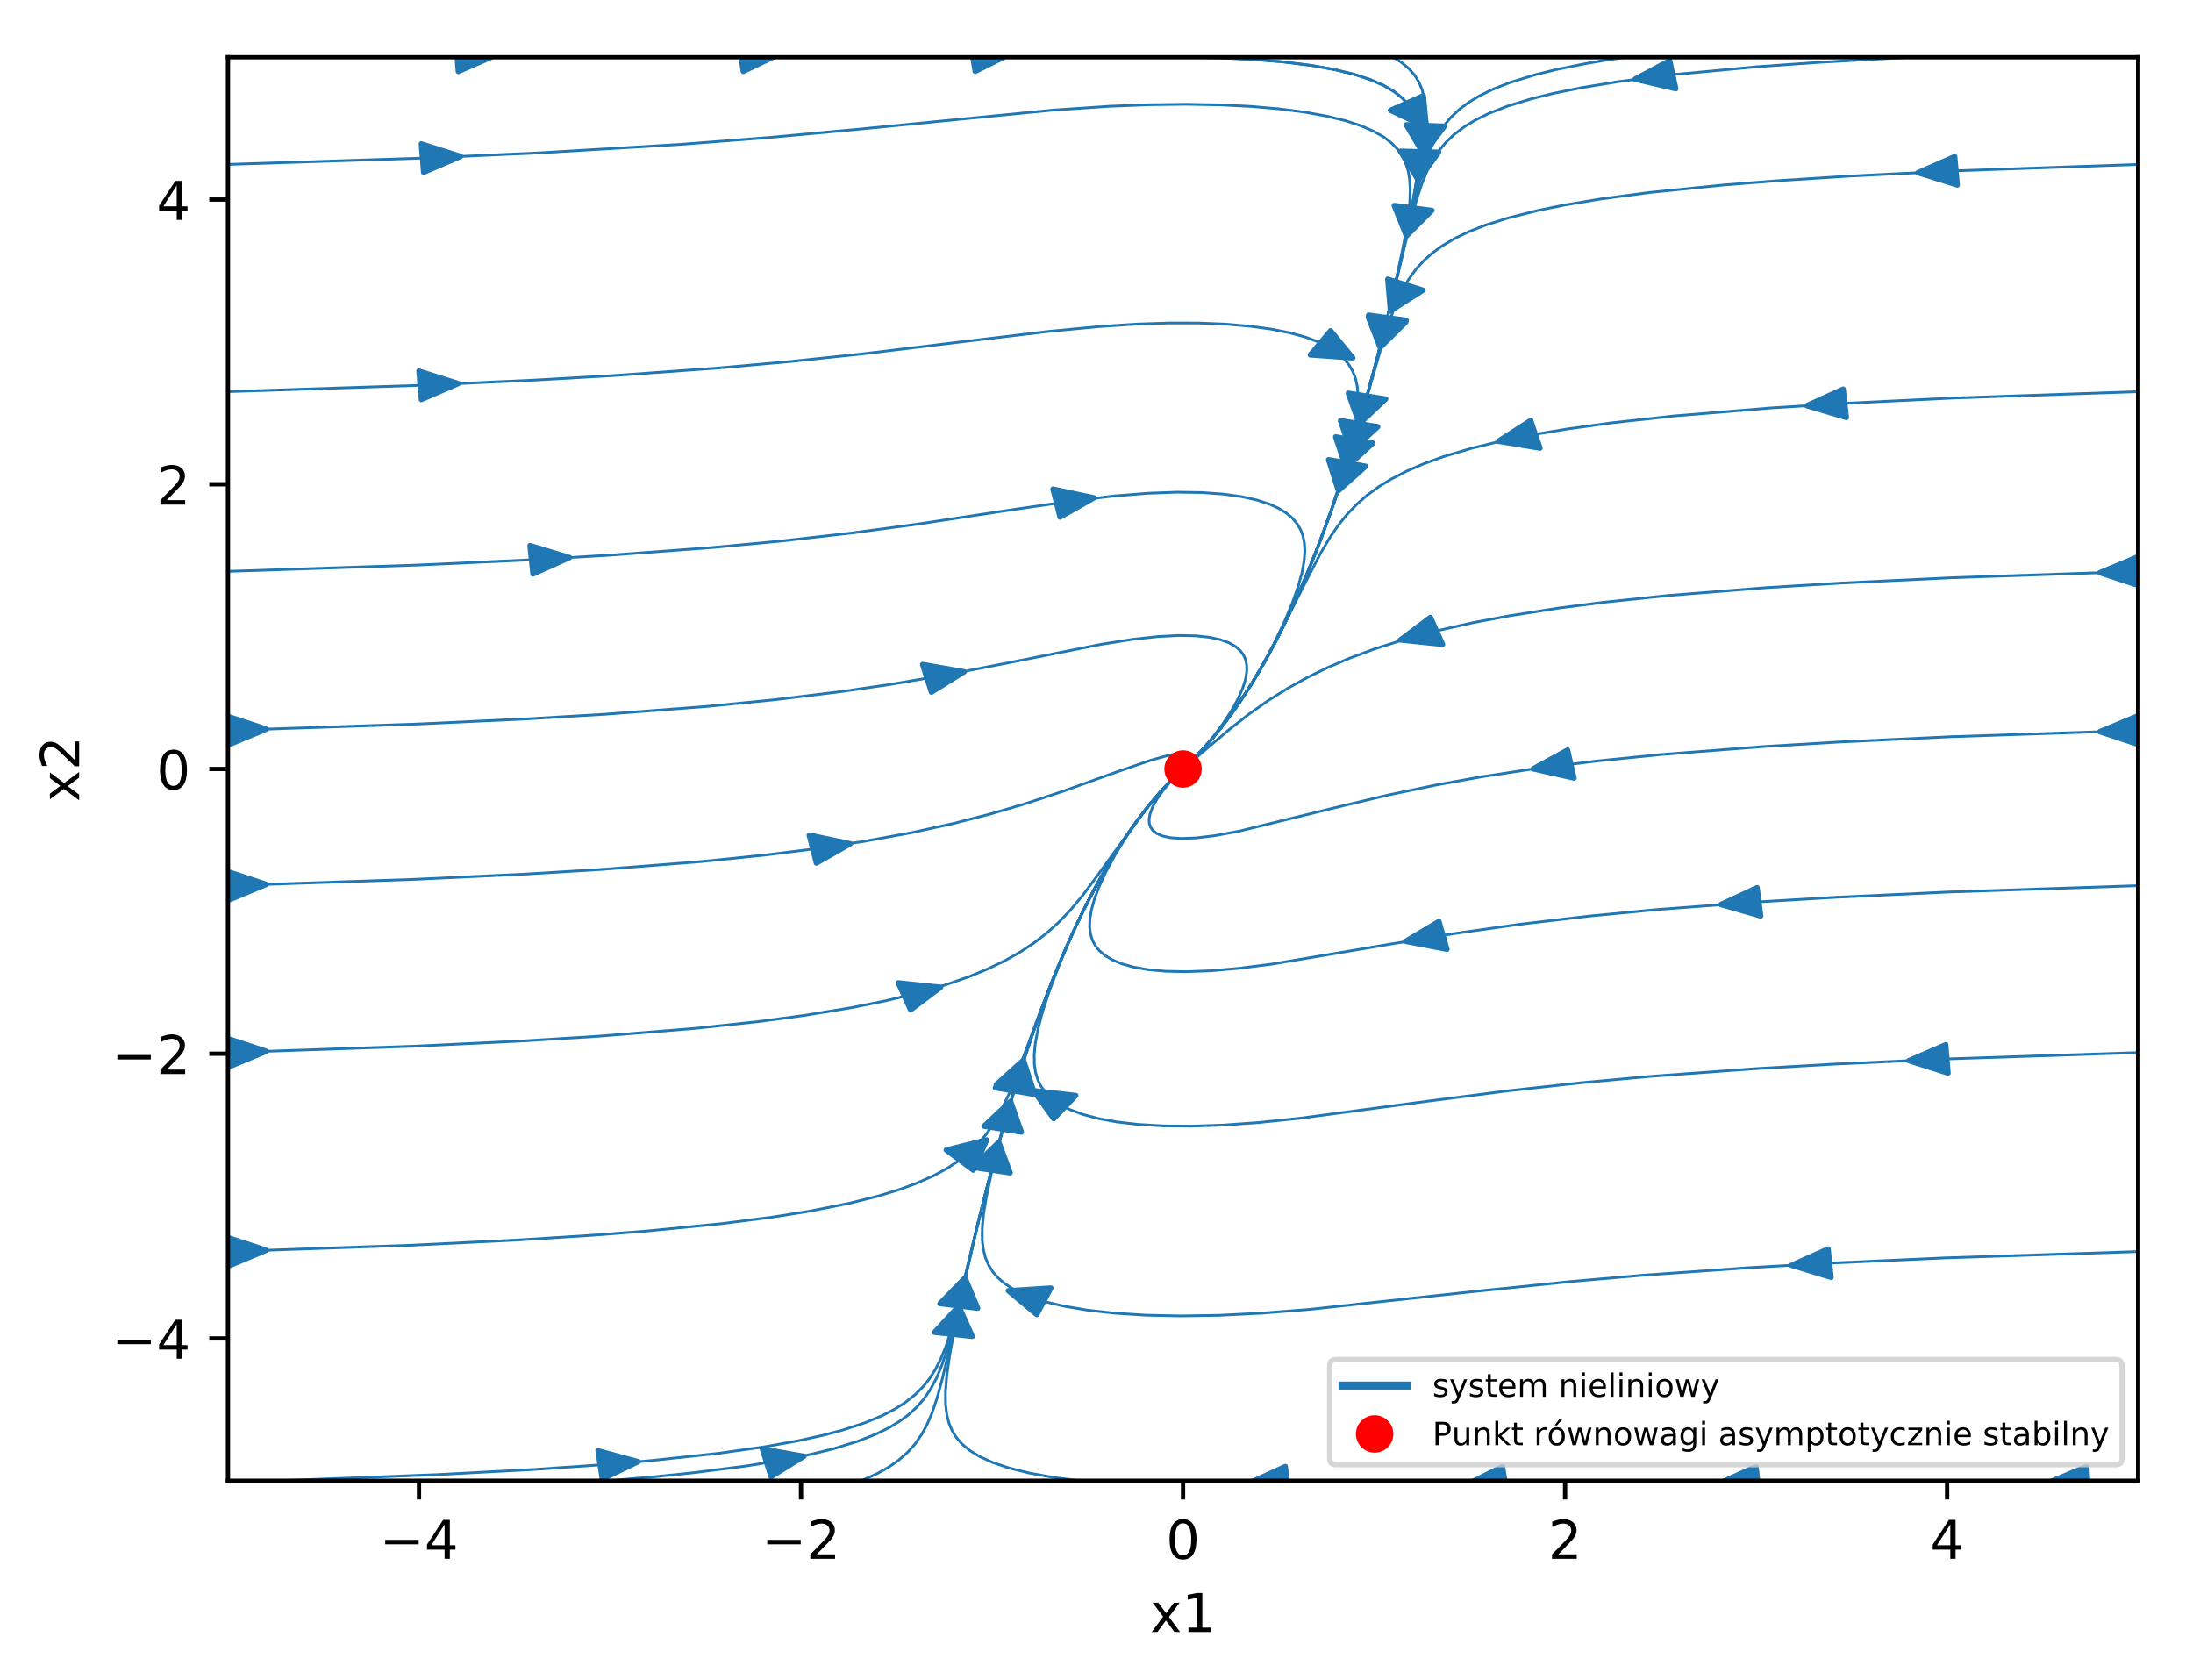 <?xml version="1.0" encoding="utf-8" standalone="no"?>
<!DOCTYPE svg PUBLIC "-//W3C//DTD SVG 1.1//EN"
  "http://www.w3.org/Graphics/SVG/1.1/DTD/svg11.dtd">
<!-- Created with matplotlib (http://matplotlib.org/) -->
<svg height="314pt" version="1.1" viewBox="0 0 410 314" width="410pt" xmlns="http://www.w3.org/2000/svg" xmlns:xlink="http://www.w3.org/1999/xlink">
 <defs>
  <style type="text/css">
*{stroke-linecap:butt;stroke-linejoin:round;}
  </style>
 </defs>
 <g id="figure_1">
  <g id="patch_1">
   <path d="M 0 314.368 
L 410.44 314.368 
L 410.44 0 
L 0 0 
z
" style="fill:#ffffff;"/>
  </g>
  <g id="axes_1">
   <g id="patch_2">
    <path d="M 42.62 276.812 
L 399.74 276.812 
L 399.74 10.7 
L 42.62 10.7 
z
" style="fill:#ffffff;"/>
   </g>
   <g id="patch_3">
    <path clip-path="url(#p63b3e9c1a0)" d="M 266.676 23.835 
L 259.959 20.617 
L 263.014 19.266 
L 263.045 19.252 
L 263.045 19.252 
L 266.1 17.9 
z
" style="fill:#1f77b4;stroke:#1f77b4;stroke-linejoin:miter;"/>
   </g>
   <g id="patch_4">
    <path clip-path="url(#p63b3e9c1a0)" d="M 252.576 84.403 
L 250.612 78.635 
L 254.083 79.201 
L 254.118 79.206 
L 254.118 79.206 
L 257.589 79.772 
z
" style="fill:#1f77b4;stroke:#1f77b4;stroke-linejoin:miter;"/>
   </g>
   <g id="patch_5">
    <path clip-path="url(#p63b3e9c1a0)" d="M 266.13 28.79 
L 262.914 23.343 
L 266.463 23.473 
L 266.499 23.474 
L 266.499 23.475 
L 270.048 23.605 
z
" style="fill:#1f77b4;stroke:#1f77b4;stroke-linejoin:miter;"/>
   </g>
   <g id="patch_6">
    <path clip-path="url(#p63b3e9c1a0)" d="M 251.62 87.449 
L 249.708 81.672 
L 253.174 82.255 
L 253.209 82.26 
L 253.209 82.261 
L 256.675 82.843 
z
" style="fill:#1f77b4;stroke:#1f77b4;stroke-linejoin:miter;"/>
   </g>
   <g id="patch_7">
    <path clip-path="url(#p63b3e9c1a0)" d="M 262.94 44.123 
L 260.665 38.419 
L 264.164 38.879 
L 264.199 38.883 
L 264.199 38.884 
L 267.699 39.344 
z
" style="fill:#1f77b4;stroke:#1f77b4;stroke-linejoin:miter;"/>
   </g>
   <g id="patch_8">
    <path clip-path="url(#p63b3e9c1a0)" d="M 254.119 79.263 
L 252.075 73.51 
L 255.555 74.049 
L 255.59 74.054 
L 255.589 74.054 
L 259.069 74.593 
z
" style="fill:#1f77b4;stroke:#1f77b4;stroke-linejoin:miter;"/>
   </g>
   <g id="patch_9">
    <path clip-path="url(#p63b3e9c1a0)" d="M 305.674 14.802 
L 312.158 11.329 
L 312.723 13.944 
L 312.734 13.969 
L 312.728 13.97 
L 313.293 16.584 
z
" style="fill:#1f77b4;stroke:#1f77b4;stroke-linejoin:miter;"/>
   </g>
   <g id="patch_10">
    <path clip-path="url(#p63b3e9c1a0)" d="M 258.025 64.968 
L 255.805 59.252 
L 259.3 59.731 
L 259.335 59.736 
L 259.335 59.736 
L 262.83 60.215 
z
" style="fill:#1f77b4;stroke:#1f77b4;stroke-linejoin:miter;"/>
   </g>
   <g id="patch_11">
    <path clip-path="url(#p63b3e9c1a0)" d="M 358.56 32.283 
L 365.449 29.274 
L 365.686 31.916 
L 365.708 31.941 
L 365.688 31.942 
L 365.925 34.584 
z
" style="fill:#1f77b4;stroke:#1f77b4;stroke-linejoin:miter;"/>
   </g>
   <g id="patch_12">
    <path clip-path="url(#p63b3e9c1a0)" d="M 259.953 58.12 
L 259.455 52.181 
L 262.726 53.215 
L 262.759 53.225 
L 262.759 53.225 
L 266.03 54.259 
z
" style="fill:#1f77b4;stroke:#1f77b4;stroke-linejoin:miter;"/>
   </g>
   <g id="patch_13">
    <path clip-path="url(#p63b3e9c1a0)" d="M 337.776 75.843 
L 344.594 72.745 
L 344.892 75.383 
L 344.909 75.409 
L 344.895 75.41 
L 345.193 78.048 
z
" style="fill:#1f77b4;stroke:#1f77b4;stroke-linejoin:miter;"/>
   </g>
   <g id="patch_14">
    <path clip-path="url(#p63b3e9c1a0)" d="M 280.116 82.488 
L 286.171 78.609 
L 287.038 81.176 
L 287.049 81.202 
L 287.047 81.202 
L 287.914 83.77 
z
" style="fill:#1f77b4;stroke:#1f77b4;stroke-linejoin:miter;"/>
   </g>
   <g id="patch_15">
    <path clip-path="url(#p63b3e9c1a0)" d="M 392.571 107.058 
L 399.542 104.156 
L 399.705 106.801 
L 399.741 106.826 
L 399.706 106.828 
L 399.869 109.473 
z
" style="fill:#1f77b4;stroke:#1f77b4;stroke-linejoin:miter;"/>
   </g>
   <g id="patch_16">
    <path clip-path="url(#p63b3e9c1a0)" d="M 261.794 119.633 
L 267.425 115.413 
L 268.558 117.923 
L 268.571 117.948 
L 268.569 117.948 
L 269.703 120.458 
z
" style="fill:#1f77b4;stroke:#1f77b4;stroke-linejoin:miter;"/>
   </g>
   <g id="patch_17">
    <path clip-path="url(#p63b3e9c1a0)" d="M 392.57 136.784 
L 399.543 133.885 
L 399.704 136.53 
L 399.741 136.555 
L 399.706 136.556 
L 399.867 139.201 
z
" style="fill:#1f77b4;stroke:#1f77b4;stroke-linejoin:miter;"/>
   </g>
   <g id="patch_18">
    <path clip-path="url(#p63b3e9c1a0)" d="M 286.628 143.724 
L 293.07 140.207 
L 293.667 142.817 
L 293.677 142.843 
L 293.673 142.844 
L 294.269 145.454 
z
" style="fill:#1f77b4;stroke:#1f77b4;stroke-linejoin:miter;"/>
   </g>
   <g id="patch_19">
    <path clip-path="url(#p63b3e9c1a0)" d="M 321.727 169.095 
L 328.5 165.942 
L 328.836 168.578 
L 328.85 168.604 
L 328.839 168.604 
L 329.175 171.24 
z
" style="fill:#1f77b4;stroke:#1f77b4;stroke-linejoin:miter;"/>
   </g>
   <g id="patch_20">
    <path clip-path="url(#p63b3e9c1a0)" d="M 262.786 175.975 
L 269.019 172.255 
L 269.766 174.844 
L 269.775 174.869 
L 269.773 174.87 
L 270.52 177.458 
z
" style="fill:#1f77b4;stroke:#1f77b4;stroke-linejoin:miter;"/>
   </g>
   <g id="patch_21">
    <path clip-path="url(#p63b3e9c1a0)" d="M 356.86 198.283 
L 363.769 195.299 
L 363.988 197.942 
L 364.011 197.967 
L 363.99 197.968 
L 364.209 200.611 
z
" style="fill:#1f77b4;stroke:#1f77b4;stroke-linejoin:miter;"/>
   </g>
   <g id="patch_22">
    <path clip-path="url(#p63b3e9c1a0)" d="M 193.231 203.889 
L 201.125 204.79 
L 199.073 206.952 
L 199.052 206.974 
L 199.052 206.973 
L 197 209.135 
z
" style="fill:#1f77b4;stroke:#1f77b4;stroke-linejoin:miter;"/>
   </g>
   <g id="patch_23">
    <path clip-path="url(#p63b3e9c1a0)" d="M 334.931 236.532 
L 341.782 233.475 
L 342.051 236.116 
L 342.069 236.141 
L 342.054 236.142 
L 342.323 238.782 
z
" style="fill:#1f77b4;stroke:#1f77b4;stroke-linejoin:miter;"/>
   </g>
   <g id="patch_24">
    <path clip-path="url(#p63b3e9c1a0)" d="M 188.512 241.294 
L 196.468 240.787 
L 195.155 243.248 
L 195.143 243.273 
L 195.142 243.273 
L 193.829 245.733 
z
" style="fill:#1f77b4;stroke:#1f77b4;stroke-linejoin:miter;"/>
   </g>
   <g id="patch_25">
    <path clip-path="url(#p63b3e9c1a0)" d="M 383.154 277.062 
L 390.122 274.155 
L 390.288 276.8 
L 390.322 276.825 
L 390.29 276.826 
L 390.456 279.471 
z
" style="fill:#1f77b4;stroke:#1f77b4;stroke-linejoin:miter;"/>
   </g>
   <g id="patch_26">
    <path clip-path="url(#p63b3e9c1a0)" d="M 321.487 277.261 
L 328.303 274.161 
L 328.603 276.799 
L 328.618 276.825 
L 328.606 276.826 
L 328.905 279.464 
z
" style="fill:#1f77b4;stroke:#1f77b4;stroke-linejoin:miter;"/>
   </g>
   <g id="patch_27">
    <path clip-path="url(#p63b3e9c1a0)" d="M 274.256 277.496 
L 280.881 274.173 
L 281.337 276.799 
L 281.346 276.825 
L 281.342 276.826 
L 281.798 279.452 
z
" style="fill:#1f77b4;stroke:#1f77b4;stroke-linejoin:miter;"/>
   </g>
   <g id="patch_28">
    <path clip-path="url(#p63b3e9c1a0)" d="M 233.48 277.253 
L 240.302 274.16 
L 240.596 276.799 
L 240.601 276.825 
L 240.599 276.825 
L 240.894 279.464 
z
" style="fill:#1f77b4;stroke:#1f77b4;stroke-linejoin:miter;"/>
   </g>
   <g id="patch_29">
    <path clip-path="url(#p63b3e9c1a0)" d="M 179.255 244.171 
L 181.781 249.816 
L 178.264 249.442 
L 178.228 249.439 
L 178.228 249.438 
L 174.711 249.064 
z
" style="fill:#1f77b4;stroke:#1f77b4;stroke-linejoin:miter;"/>
   </g>
   <g id="patch_30">
    <path clip-path="url(#p63b3e9c1a0)" d="M 188.944 205.875 
L 190.952 211.635 
L 187.476 211.084 
L 187.441 211.079 
L 187.441 211.079 
L 183.966 210.528 
z
" style="fill:#1f77b4;stroke:#1f77b4;stroke-linejoin:miter;"/>
   </g>
   <g id="patch_31">
    <path clip-path="url(#p63b3e9c1a0)" d="M 180.423 238.87 
L 182.787 244.553 
L 179.281 244.124 
L 179.246 244.12 
L 179.246 244.119 
L 175.739 243.689 
z
" style="fill:#1f77b4;stroke:#1f77b4;stroke-linejoin:miter;"/>
   </g>
   <g id="patch_32">
    <path clip-path="url(#p63b3e9c1a0)" d="M 191.354 198.162 
L 193.231 203.946 
L 189.769 203.351 
L 189.734 203.346 
L 189.734 203.345 
L 186.271 202.751 
z
" style="fill:#1f77b4;stroke:#1f77b4;stroke-linejoin:miter;"/>
   </g>
   <g id="patch_33">
    <path clip-path="url(#p63b3e9c1a0)" d="M 150.296 272.243 
L 144.156 276.047 
L 143.346 273.469 
L 143.335 273.443 
L 143.338 273.443 
L 142.528 270.865 
z
" style="fill:#1f77b4;stroke:#1f77b4;stroke-linejoin:miter;"/>
   </g>
   <g id="patch_34">
    <path clip-path="url(#p63b3e9c1a0)" d="M 186.742 213.513 
L 188.858 219.251 
L 185.373 218.737 
L 185.338 218.732 
L 185.338 218.732 
L 181.852 218.217 
z
" style="fill:#1f77b4;stroke:#1f77b4;stroke-linejoin:miter;"/>
   </g>
   <g id="patch_35">
    <path clip-path="url(#p63b3e9c1a0)" d="M 119.301 273.25 
L 112.604 276.492 
L 112.206 273.861 
L 112.192 273.835 
L 112.201 273.835 
L 111.803 271.203 
z
" style="fill:#1f77b4;stroke:#1f77b4;stroke-linejoin:miter;"/>
   </g>
   <g id="patch_36">
    <path clip-path="url(#p63b3e9c1a0)" d="M 191.164 198.747 
L 193.052 204.529 
L 189.588 203.938 
L 189.553 203.932 
L 189.553 203.932 
L 186.089 203.342 
z
" style="fill:#1f77b4;stroke:#1f77b4;stroke-linejoin:miter;"/>
   </g>
   <g id="patch_37">
    <path clip-path="url(#p63b3e9c1a0)" d="M 49.789 233.721 
L 42.821 236.627 
L 42.655 233.982 
L 42.619 233.957 
L 42.654 233.956 
L 42.488 231.311 
z
" style="fill:#1f77b4;stroke:#1f77b4;stroke-linejoin:miter;"/>
   </g>
   <g id="patch_38">
    <path clip-path="url(#p63b3e9c1a0)" d="M 184.475 213.093 
L 181.965 218.742 
L 179.447 216.873 
L 179.422 216.855 
L 179.422 216.854 
L 176.904 214.986 
z
" style="fill:#1f77b4;stroke:#1f77b4;stroke-linejoin:miter;"/>
   </g>
   <g id="patch_39">
    <path clip-path="url(#p63b3e9c1a0)" d="M 49.79 196.524 
L 42.819 199.427 
L 42.656 196.782 
L 42.619 196.757 
L 42.654 196.756 
L 42.491 194.111 
z
" style="fill:#1f77b4;stroke:#1f77b4;stroke-linejoin:miter;"/>
   </g>
   <g id="patch_40">
    <path clip-path="url(#p63b3e9c1a0)" d="M 175.865 184.562 
L 170.243 188.787 
L 169.105 186.279 
L 169.092 186.254 
L 169.093 186.254 
L 167.955 183.745 
z
" style="fill:#1f77b4;stroke:#1f77b4;stroke-linejoin:miter;"/>
   </g>
   <g id="patch_41">
    <path clip-path="url(#p63b3e9c1a0)" d="M 49.79 165.326 
L 42.818 168.227 
L 42.656 165.582 
L 42.62 165.556 
L 42.654 165.555 
L 42.493 162.91 
z
" style="fill:#1f77b4;stroke:#1f77b4;stroke-linejoin:miter;"/>
   </g>
   <g id="patch_42">
    <path clip-path="url(#p63b3e9c1a0)" d="M 158.981 157.733 
L 152.629 161.339 
L 151.967 158.738 
L 151.957 158.712 
L 151.961 158.712 
L 151.298 156.11 
z
" style="fill:#1f77b4;stroke:#1f77b4;stroke-linejoin:miter;"/>
   </g>
   <g id="patch_43">
    <path clip-path="url(#p63b3e9c1a0)" d="M 49.791 136.301 
L 42.817 139.199 
L 42.656 136.554 
L 42.62 136.529 
L 42.655 136.527 
L 42.495 133.882 
z
" style="fill:#1f77b4;stroke:#1f77b4;stroke-linejoin:miter;"/>
   </g>
   <g id="patch_44">
    <path clip-path="url(#p63b3e9c1a0)" d="M 180.269 125.579 
L 174.144 129.397 
L 173.324 126.821 
L 173.314 126.795 
L 173.316 126.795 
L 172.495 124.219 
z
" style="fill:#1f77b4;stroke:#1f77b4;stroke-linejoin:miter;"/>
   </g>
   <g id="patch_45">
    <path clip-path="url(#p63b3e9c1a0)" d="M 106.484 104.23 
L 99.643 107.3 
L 99.365 104.66 
L 99.347 104.634 
L 99.362 104.634 
L 99.083 101.994 
z
" style="fill:#1f77b4;stroke:#1f77b4;stroke-linejoin:miter;"/>
   </g>
   <g id="patch_46">
    <path clip-path="url(#p63b3e9c1a0)" d="M 204.546 93.068 
L 198.187 96.667 
L 197.53 94.065 
L 197.523 94.039 
L 197.524 94.039 
L 196.867 91.437 
z
" style="fill:#1f77b4;stroke:#1f77b4;stroke-linejoin:miter;"/>
   </g>
   <g id="patch_47">
    <path clip-path="url(#p63b3e9c1a0)" d="M 85.68 71.705 
L 78.77 74.686 
L 78.552 72.043 
L 78.529 72.018 
L 78.55 72.017 
L 78.333 69.374 
z
" style="fill:#1f77b4;stroke:#1f77b4;stroke-linejoin:miter;"/>
   </g>
   <g id="patch_48">
    <path clip-path="url(#p63b3e9c1a0)" d="M 252.923 66.913 
L 244.974 66.345 
L 246.86 64.1 
L 246.878 64.078 
L 246.879 64.078 
L 248.764 61.833 
z
" style="fill:#1f77b4;stroke:#1f77b4;stroke-linejoin:miter;"/>
   </g>
   <g id="patch_49">
    <path clip-path="url(#p63b3e9c1a0)" d="M 86.116 29.236 
L 79.201 32.211 
L 78.988 29.568 
L 78.964 29.543 
L 78.986 29.542 
L 78.773 26.899 
z
" style="fill:#1f77b4;stroke:#1f77b4;stroke-linejoin:miter;"/>
   </g>
   <g id="patch_50">
    <path clip-path="url(#p63b3e9c1a0)" d="M 258.111 64.629 
L 255.868 58.918 
L 259.365 59.39 
L 259.4 59.394 
L 259.4 59.394 
L 262.897 59.866 
z
" style="fill:#1f77b4;stroke:#1f77b4;stroke-linejoin:miter;"/>
   </g>
   <g id="patch_51">
    <path clip-path="url(#p63b3e9c1a0)" d="M 92.59 10.363 
L 85.688 13.355 
L 85.463 10.712 
L 85.441 10.687 
L 85.461 10.686 
L 85.237 8.043 
z
" style="fill:#1f77b4;stroke:#1f77b4;stroke-linejoin:miter;"/>
   </g>
   <g id="patch_52">
    <path clip-path="url(#p63b3e9c1a0)" d="M 145.677 10.122 
L 138.964 13.345 
L 138.579 10.713 
L 138.568 10.687 
L 138.575 10.686 
L 138.189 8.054 
z
" style="fill:#1f77b4;stroke:#1f77b4;stroke-linejoin:miter;"/>
   </g>
   <g id="patch_53">
    <path clip-path="url(#p63b3e9c1a0)" d="M 188.964 10.027 
L 182.33 13.34 
L 181.882 10.713 
L 181.874 10.687 
L 181.877 10.687 
L 181.428 8.06 
z
" style="fill:#1f77b4;stroke:#1f77b4;stroke-linejoin:miter;"/>
   </g>
   <g id="patch_54">
    <path clip-path="url(#p63b3e9c1a0)" d="M 265.149 33.684 
L 261.834 28.271 
L 265.385 28.365 
L 265.421 28.366 
L 265.421 28.366 
L 268.972 28.46 
z
" style="fill:#1f77b4;stroke:#1f77b4;stroke-linejoin:miter;"/>
   </g>
   <g id="patch_55">
    <path clip-path="url(#p63b3e9c1a0)" d="M 250.22 91.73 
L 248.388 85.938 
L 251.846 86.547 
L 251.881 86.553 
L 251.88 86.553 
L 255.338 87.162 
z
" style="fill:#1f77b4;stroke:#1f77b4;stroke-linejoin:miter;"/>
   </g>
   <g id="matplotlib.axis_1">
    <g id="xtick_1">
     <g id="line2d_1">
      <defs>
       <path d="M 0 0 
L 0 3.5 
" id="m831ac2f5ad" style="stroke:#000000;stroke-width:0.8;"/>
      </defs>
      <g>
       <use style="stroke:#000000;stroke-width:0.8;" x="78.332" xlink:href="#m831ac2f5ad" y="276.812"/>
      </g>
     </g>
     <g id="text_1">
      <!-- −4 -->
      <defs>
       <path d="M 10.594 35.5 
L 73.188 35.5 
L 73.188 27.203 
L 10.594 27.203 
z
" id="DejaVuSans-2212"/>
       <path d="M 37.797 64.312 
L 12.891 25.391 
L 37.797 25.391 
z
M 35.203 72.906 
L 47.609 72.906 
L 47.609 25.391 
L 58.016 25.391 
L 58.016 17.188 
L 47.609 17.188 
L 47.609 0 
L 37.797 0 
L 37.797 17.188 
L 4.891 17.188 
L 4.891 26.703 
z
" id="DejaVuSans-34"/>
      </defs>
      <g transform="translate(70.961 291.41)scale(0.1 -0.1)">
       <use xlink:href="#DejaVuSans-2212"/>
       <use x="83.789" xlink:href="#DejaVuSans-34"/>
      </g>
     </g>
    </g>
    <g id="xtick_2">
     <g id="line2d_2">
      <g>
       <use style="stroke:#000000;stroke-width:0.8;" x="149.756" xlink:href="#m831ac2f5ad" y="276.812"/>
      </g>
     </g>
     <g id="text_2">
      <!-- −2 -->
      <defs>
       <path d="M 19.188 8.297 
L 53.609 8.297 
L 53.609 0 
L 7.328 0 
L 7.328 8.297 
Q 12.938 14.109 22.625 23.891 
Q 32.328 33.688 34.812 36.531 
Q 39.547 41.844 41.422 45.531 
Q 43.312 49.219 43.312 52.781 
Q 43.312 58.594 39.234 62.25 
Q 35.156 65.922 28.609 65.922 
Q 23.969 65.922 18.812 64.312 
Q 13.672 62.703 7.812 59.422 
L 7.812 69.391 
Q 13.766 71.781 18.938 73 
Q 24.125 74.219 28.422 74.219 
Q 39.75 74.219 46.484 68.547 
Q 53.219 62.891 53.219 53.422 
Q 53.219 48.922 51.531 44.891 
Q 49.859 40.875 45.406 35.406 
Q 44.188 33.984 37.641 27.219 
Q 31.109 20.453 19.188 8.297 
" id="DejaVuSans-32"/>
      </defs>
      <g transform="translate(142.385 291.41)scale(0.1 -0.1)">
       <use xlink:href="#DejaVuSans-2212"/>
       <use x="83.789" xlink:href="#DejaVuSans-32"/>
      </g>
     </g>
    </g>
    <g id="xtick_3">
     <g id="line2d_3">
      <g>
       <use style="stroke:#000000;stroke-width:0.8;" x="221.18" xlink:href="#m831ac2f5ad" y="276.812"/>
      </g>
     </g>
     <g id="text_3">
      <!-- 0 -->
      <defs>
       <path d="M 31.781 66.406 
Q 24.172 66.406 20.328 58.906 
Q 16.5 51.422 16.5 36.375 
Q 16.5 21.391 20.328 13.891 
Q 24.172 6.391 31.781 6.391 
Q 39.453 6.391 43.281 13.891 
Q 47.125 21.391 47.125 36.375 
Q 47.125 51.422 43.281 58.906 
Q 39.453 66.406 31.781 66.406 
M 31.781 74.219 
Q 44.047 74.219 50.516 64.516 
Q 56.984 54.828 56.984 36.375 
Q 56.984 17.969 50.516 8.266 
Q 44.047 -1.422 31.781 -1.422 
Q 19.531 -1.422 13.062 8.266 
Q 6.594 17.969 6.594 36.375 
Q 6.594 54.828 13.062 64.516 
Q 19.531 74.219 31.781 74.219 
" id="DejaVuSans-30"/>
      </defs>
      <g transform="translate(217.999 291.41)scale(0.1 -0.1)">
       <use xlink:href="#DejaVuSans-30"/>
      </g>
     </g>
    </g>
    <g id="xtick_4">
     <g id="line2d_4">
      <g>
       <use style="stroke:#000000;stroke-width:0.8;" x="292.604" xlink:href="#m831ac2f5ad" y="276.812"/>
      </g>
     </g>
     <g id="text_4">
      <!-- 2 -->
      <g transform="translate(289.423 291.41)scale(0.1 -0.1)">
       <use xlink:href="#DejaVuSans-32"/>
      </g>
     </g>
    </g>
    <g id="xtick_5">
     <g id="line2d_5">
      <g>
       <use style="stroke:#000000;stroke-width:0.8;" x="364.028" xlink:href="#m831ac2f5ad" y="276.812"/>
      </g>
     </g>
     <g id="text_5">
      <!-- 4 -->
      <g transform="translate(360.847 291.41)scale(0.1 -0.1)">
       <use xlink:href="#DejaVuSans-34"/>
      </g>
     </g>
    </g>
    <g id="text_6">
     <!-- x1 -->
     <defs>
      <path d="M 54.891 54.688 
L 35.109 28.078 
L 55.906 0 
L 45.312 0 
L 29.391 21.484 
L 13.484 0 
L 2.875 0 
L 24.125 28.609 
L 4.688 54.688 
L 15.281 54.688 
L 29.781 35.203 
L 44.281 54.688 
z
" id="DejaVuSans-78"/>
      <path d="M 12.406 8.297 
L 28.516 8.297 
L 28.516 63.922 
L 10.984 60.406 
L 10.984 69.391 
L 28.422 72.906 
L 38.281 72.906 
L 38.281 8.297 
L 54.391 8.297 
L 54.391 0 
L 12.406 0 
z
" id="DejaVuSans-31"/>
     </defs>
     <g transform="translate(215.04 305.089)scale(0.1 -0.1)">
      <use xlink:href="#DejaVuSans-78"/>
      <use x="59.18" xlink:href="#DejaVuSans-31"/>
     </g>
    </g>
   </g>
   <g id="matplotlib.axis_2">
    <g id="ytick_1">
     <g id="line2d_6">
      <defs>
       <path d="M 0 0 
L -3.5 0 
" id="me5015ed41c" style="stroke:#000000;stroke-width:0.8;"/>
      </defs>
      <g>
       <use style="stroke:#000000;stroke-width:0.8;" x="42.62" xlink:href="#me5015ed41c" y="250.201"/>
      </g>
     </g>
     <g id="text_7">
      <!-- −4 -->
      <g transform="translate(20.878 254)scale(0.1 -0.1)">
       <use xlink:href="#DejaVuSans-2212"/>
       <use x="83.789" xlink:href="#DejaVuSans-34"/>
      </g>
     </g>
    </g>
    <g id="ytick_2">
     <g id="line2d_7">
      <g>
       <use style="stroke:#000000;stroke-width:0.8;" x="42.62" xlink:href="#me5015ed41c" y="196.978"/>
      </g>
     </g>
     <g id="text_8">
      <!-- −2 -->
      <g transform="translate(20.878 200.778)scale(0.1 -0.1)">
       <use xlink:href="#DejaVuSans-2212"/>
       <use x="83.789" xlink:href="#DejaVuSans-32"/>
      </g>
     </g>
    </g>
    <g id="ytick_3">
     <g id="line2d_8">
      <g>
       <use style="stroke:#000000;stroke-width:0.8;" x="42.62" xlink:href="#me5015ed41c" y="143.756"/>
      </g>
     </g>
     <g id="text_9">
      <!-- 0 -->
      <g transform="translate(29.258 147.555)scale(0.1 -0.1)">
       <use xlink:href="#DejaVuSans-30"/>
      </g>
     </g>
    </g>
    <g id="ytick_4">
     <g id="line2d_9">
      <g>
       <use style="stroke:#000000;stroke-width:0.8;" x="42.62" xlink:href="#me5015ed41c" y="90.534"/>
      </g>
     </g>
     <g id="text_10">
      <!-- 2 -->
      <g transform="translate(29.258 94.333)scale(0.1 -0.1)">
       <use xlink:href="#DejaVuSans-32"/>
      </g>
     </g>
    </g>
    <g id="ytick_5">
     <g id="line2d_10">
      <g>
       <use style="stroke:#000000;stroke-width:0.8;" x="42.62" xlink:href="#me5015ed41c" y="37.311"/>
      </g>
     </g>
     <g id="text_11">
      <!-- 4 -->
      <g transform="translate(29.258 41.11)scale(0.1 -0.1)">
       <use xlink:href="#DejaVuSans-34"/>
      </g>
     </g>
    </g>
    <g id="text_12">
     <!-- x2 -->
     <g transform="translate(14.798 149.897)rotate(-90)scale(0.1 -0.1)">
      <use xlink:href="#DejaVuSans-78"/>
      <use x="59.18" xlink:href="#DejaVuSans-32"/>
     </g>
    </g>
   </g>
   <g id="line2d_11">
    <path clip-path="url(#p63b3e9c1a0)" d="M 221.18 10.7 
L 228.04 10.804 
L 234.33 11.103 
L 240.022 11.582 
L 245.074 12.22 
L 249.459 12.999 
L 253.172 13.899 
L 256.24 14.9 
L 258.714 15.983 
L 260.661 17.132 
L 262.157 18.332 
L 263.279 19.571 
L 264.096 20.839 
L 264.669 22.127 
L 265.122 23.757 
L 265.355 25.399 
L 265.428 27.376 
L 265.294 30.011 
L 264.855 33.61 
L 263.964 38.766 
L 262.353 46.589 
L 259.967 57.017 
L 257.379 67.356 
L 254.746 76.974 
L 252.153 85.631 
L 249.539 93.589 
L 246.92 100.845 
L 244.316 107.4 
L 241.751 113.261 
L 239.187 118.577 
L 236.601 123.431 
L 233.998 127.844 
L 231.42 131.787 
L 228.818 135.368 
L 226.206 138.589 
L 223.632 141.415 
L 221.318 143.639 
L 221.18 143.756 
L 221.18 143.756 
" style="fill:none;stroke:#1f77b4;stroke-linecap:square;stroke-width:0.5;"/>
   </g>
   <g id="line2d_12">
    <path clip-path="url(#p63b3e9c1a0)" d="M 260.484 10.7 
L 261.91 11.595 
L 263.406 12.832 
L 264.514 14.108 
L 265.311 15.413 
L 265.861 16.737 
L 266.284 18.41 
L 266.512 20.433 
L 266.516 22.798 
L 266.27 25.832 
L 265.706 29.84 
L 264.574 36.066 
L 262.598 45.548 
L 260.064 56.619 
L 257.406 67.254 
L 254.773 76.88 
L 252.18 85.544 
L 249.566 93.51 
L 246.947 100.773 
L 244.343 107.336 
L 241.777 113.204 
L 239.212 118.527 
L 236.625 123.388 
L 234.02 127.809 
L 231.439 131.759 
L 228.834 135.346 
L 226.218 138.575 
L 223.638 141.408 
L 221.323 143.634 
L 221.18 143.756 
L 221.18 143.756 
" style="fill:none;stroke:#1f77b4;stroke-linecap:square;stroke-width:0.5;"/>
   </g>
   <g id="line2d_13">
    <path clip-path="url(#p63b3e9c1a0)" d="M 303.791 10.7 
L 299.854 11.301 
L 296.513 11.874 
L 291.147 12.955 
L 287.034 13.966 
L 282.417 15.383 
L 279.04 16.713 
L 276.487 17.976 
L 274.507 19.19 
L 272.94 20.364 
L 271.311 21.881 
L 270.056 23.356 
L 268.847 25.153 
L 267.747 27.259 
L 266.767 29.661 
L 265.786 32.684 
L 264.65 36.948 
L 262.659 45.49 
L 259.175 60.294 
L 256.498 70.675 
L 253.852 80.048 
L 251.25 88.464 
L 248.632 96.18 
L 246.016 103.193 
L 243.422 109.506 
L 240.878 115.13 
L 238.279 120.337 
L 235.681 125.043 
L 233.097 129.269 
L 230.476 133.13 
L 227.88 136.566 
L 225.271 139.654 
L 222.746 142.306 
L 221.18 143.756 
L 221.18 143.756 
" style="fill:none;stroke:#1f77b4;stroke-linecap:square;stroke-width:0.5;"/>
   </g>
   <g id="line2d_14">
    <path clip-path="url(#p63b3e9c1a0)" d="M 356.918 10.7 
L 340.114 11.645 
L 328.359 12.485 
L 312.731 13.956 
L 302.672 15.241 
L 295.603 16.4 
L 290.357 17.468 
L 286.314 18.468 
L 281.752 19.87 
L 278.395 21.185 
L 275.844 22.434 
L 273.857 23.633 
L 271.821 25.171 
L 270.277 26.656 
L 269.074 28.101 
L 267.902 29.863 
L 266.823 31.927 
L 265.85 34.281 
L 264.867 37.243 
L 263.639 41.734 
L 261.493 50.673 
L 258.123 64.489 
L 255.428 74.569 
L 252.769 83.645 
L 250.159 91.77 
L 247.539 99.192 
L 244.929 105.912 
L 242.353 111.937 
L 239.769 117.416 
L 237.219 122.316 
L 234.63 126.815 
L 232.036 130.882 
L 229.424 134.568 
L 226.794 137.895 
L 224.206 140.814 
L 221.779 143.226 
L 221.18 143.756 
L 221.18 143.756 
" style="fill:none;stroke:#1f77b4;stroke-linecap:square;stroke-width:0.5;"/>
   </g>
   <g id="line2d_15">
    <path clip-path="url(#p63b3e9c1a0)" d="M 399.74 30.737 
L 365.707 31.928 
L 345.653 32.925 
L 332.089 33.799 
L 322.162 34.586 
L 308.406 35.981 
L 299.202 37.209 
L 292.559 38.319 
L 287.522 39.344 
L 281.896 40.761 
L 277.774 42.07 
L 274.638 43.298 
L 272.183 44.465 
L 269.651 45.945 
L 267.712 47.36 
L 266.188 48.723 
L 264.693 50.371 
L 263.313 52.285 
L 262.075 54.449 
L 260.97 56.852 
L 259.762 60.062 
L 258.332 64.574 
L 255.143 75.693 
L 252.164 85.614 
L 249.545 93.574 
L 246.925 100.832 
L 244.321 107.388 
L 241.756 113.251 
L 239.192 118.568 
L 236.605 123.423 
L 234.002 127.838 
L 231.423 131.782 
L 228.821 135.364 
L 226.208 138.586 
L 223.633 141.413 
L 221.319 143.638 
L 221.18 143.756 
L 221.18 143.756 
" style="fill:none;stroke:#1f77b4;stroke-linecap:square;stroke-width:0.5;"/>
   </g>
   <g id="line2d_16">
    <path clip-path="url(#p63b3e9c1a0)" d="M 399.74 73.214 
L 365.274 74.403 
L 344.907 75.395 
L 331.074 76.263 
L 313.008 77.755 
L 301.43 79.031 
L 293.227 80.163 
L 287.045 81.189 
L 280.12 82.58 
L 274.986 83.837 
L 269.872 85.361 
L 266.036 86.752 
L 263.047 88.043 
L 260.123 89.546 
L 257.826 90.953 
L 255.643 92.54 
L 253.642 94.284 
L 251.84 96.163 
L 250.225 98.163 
L 248.634 100.476 
L 246.879 103.444 
L 244.771 107.478 
L 237.072 122.646 
L 234.351 127.295 
L 231.725 131.351 
L 229.113 134.984 
L 226.489 138.258 
L 223.902 141.134 
L 221.525 143.456 
L 221.18 143.756 
L 221.18 143.756 
" style="fill:none;stroke:#1f77b4;stroke-linecap:square;stroke-width:0.5;"/>
   </g>
   <g id="line2d_17">
    <path clip-path="url(#p63b3e9c1a0)" d="M 399.74 106.813 
L 364.93 108.001 
L 344.316 108.99 
L 330.267 109.852 
L 311.805 111.329 
L 299.853 112.585 
L 291.286 113.69 
L 282.005 115.147 
L 275.255 116.428 
L 268.565 117.935 
L 262.433 119.58 
L 257.021 121.298 
L 252.323 123.039 
L 248.267 124.769 
L 244.428 126.637 
L 240.702 128.7 
L 237.135 130.935 
L 233.563 133.449 
L 229.887 136.319 
L 225.281 140.224 
L 221.18 143.756 
L 221.18 143.756 
" style="fill:none;stroke:#1f77b4;stroke-linecap:square;stroke-width:0.5;"/>
   </g>
   <g id="line2d_18">
    <path clip-path="url(#p63b3e9c1a0)" d="M 399.74 136.542 
L 364.627 137.728 
L 343.793 138.714 
L 329.551 139.572 
L 310.734 141.035 
L 298.441 142.272 
L 285.903 143.85 
L 277.129 145.194 
L 268.592 146.727 
L 259.488 148.631 
L 250.102 150.865 
L 231.617 155.392 
L 227.031 156.231 
L 223.51 156.65 
L 220.816 156.746 
L 218.787 156.597 
L 217.297 156.265 
L 216.242 155.801 
L 215.535 155.247 
L 215.103 154.633 
L 214.874 153.939 
L 214.836 153.088 
L 215.032 152.061 
L 215.51 150.825 
L 216.34 149.335 
L 217.565 147.605 
L 219.203 145.688 
L 221.027 143.888 
L 221.18 143.756 
L 221.18 143.756 
" style="fill:none;stroke:#1f77b4;stroke-linecap:square;stroke-width:0.5;"/>
   </g>
   <g id="line2d_19">
    <path clip-path="url(#p63b3e9c1a0)" d="M 399.74 165.569 
L 364.33 166.755 
L 343.28 167.737 
L 328.848 168.59 
L 309.679 170.041 
L 297.047 171.26 
L 284.003 172.801 
L 272.149 174.485 
L 260.023 176.476 
L 237.805 180.228 
L 231.54 181.027 
L 226.256 181.483 
L 221.75 181.648 
L 217.91 181.564 
L 214.664 181.27 
L 211.958 180.798 
L 209.743 180.18 
L 207.968 179.443 
L 206.58 178.612 
L 205.529 177.709 
L 204.763 176.752 
L 204.238 175.756 
L 203.882 174.607 
L 203.721 173.311 
L 203.763 171.88 
L 204.029 170.204 
L 204.578 168.19 
L 205.477 165.78 
L 206.77 162.974 
L 208.462 159.84 
L 210.547 156.449 
L 212.885 153.073 
L 215.359 149.887 
L 217.907 146.968 
L 220.343 144.507 
L 221.18 143.756 
L 221.18 143.756 
" style="fill:none;stroke:#1f77b4;stroke-linecap:square;stroke-width:0.5;"/>
   </g>
   <g id="line2d_20">
    <path clip-path="url(#p63b3e9c1a0)" d="M 399.74 196.77 
L 364.01 197.954 
L 342.727 198.934 
L 328.091 199.782 
L 308.538 201.218 
L 295.532 202.417 
L 281.924 203.918 
L 266.728 205.878 
L 243.107 209.037 
L 235.376 209.84 
L 228.676 210.322 
L 222.763 210.522 
L 217.519 210.473 
L 212.891 210.204 
L 208.855 209.741 
L 205.393 209.11 
L 202.48 208.337 
L 200.082 207.446 
L 198.154 206.458 
L 196.642 205.393 
L 195.489 204.269 
L 194.64 203.1 
L 194.044 201.9 
L 193.608 200.472 
L 193.391 199.027 
L 193.357 197.161 
L 193.552 195.094 
L 194.048 192.44 
L 194.888 189.253 
L 196.192 185.239 
L 198.017 180.393 
L 200.243 175.135 
L 202.659 169.99 
L 205.197 165.108 
L 207.778 160.624 
L 210.365 156.571 
L 212.971 152.9 
L 215.592 149.587 
L 218.191 146.659 
L 220.613 144.257 
L 221.18 143.756 
L 221.18 143.756 
" style="fill:none;stroke:#1f77b4;stroke-linecap:square;stroke-width:0.5;"/>
   </g>
   <g id="line2d_21">
    <path clip-path="url(#p63b3e9c1a0)" d="M 399.74 233.97 
L 363.629 235.152 
L 342.067 236.128 
L 327.184 236.97 
L 307.166 238.389 
L 293.702 239.565 
L 275.564 241.436 
L 244.815 244.779 
L 235.822 245.489 
L 227.868 245.883 
L 220.703 245.997 
L 214.227 245.856 
L 208.42 245.487 
L 203.297 244.914 
L 198.874 244.163 
L 195.839 243.452 
L 193.239 242.657 
L 191.05 241.79 
L 189.239 240.864 
L 187.766 239.889 
L 186.591 238.875 
L 185.671 237.83 
L 184.822 236.49 
L 184.245 235.124 
L 183.83 233.463 
L 183.642 231.788 
L 183.644 229.549 
L 183.875 227.038 
L 184.411 223.725 
L 185.403 219.128 
L 187.003 212.87 
L 189.19 205.227 
L 191.715 197.212 
L 194.259 189.859 
L 196.799 183.169 
L 199.386 176.976 
L 201.988 171.328 
L 204.566 166.261 
L 207.133 161.696 
L 209.732 157.523 
L 212.337 153.755 
L 214.957 150.355 
L 217.564 147.333 
L 220.059 144.776 
L 221.18 143.756 
L 221.18 143.756 
" style="fill:none;stroke:#1f77b4;stroke-linecap:square;stroke-width:0.5;"/>
   </g>
   <g id="line2d_22">
    <path clip-path="url(#p63b3e9c1a0)" d="M 390.321 276.812 
L 357.954 277.941 
" style="fill:none;stroke:#1f77b4;stroke-linecap:square;stroke-width:0.5;"/>
   </g>
   <g id="line2d_23">
    <path clip-path="url(#p63b3e9c1a0)" d="M 328.616 276.812 
L 316.648 277.566 
" style="fill:none;stroke:#1f77b4;stroke-linecap:square;stroke-width:0.5;"/>
   </g>
   <g id="line2d_24">
    <path clip-path="url(#p63b3e9c1a0)" d="M 281.344 276.812 
L 276.874 277.243 
" style="fill:none;stroke:#1f77b4;stroke-linecap:square;stroke-width:0.5;"/>
   </g>
   <g id="line2d_25">
    <path clip-path="url(#p63b3e9c1a0)" d="M 240.6 276.812 
L 238.399 276.948 
" style="fill:none;stroke:#1f77b4;stroke-linecap:square;stroke-width:0.5;"/>
   </g>
   <g id="line2d_26">
    <path clip-path="url(#p63b3e9c1a0)" d="M 201.761 276.812 
L 196.732 276.157 
L 192.38 275.361 
L 188.705 274.447 
L 185.679 273.432 
L 183.249 272.336 
L 181.342 271.176 
L 179.883 269.966 
L 178.794 268.718 
L 178.004 267.442 
L 177.453 266.146 
L 177.023 264.508 
L 176.785 262.528 
L 176.767 260.211 
L 177 257.239 
L 177.554 253.311 
L 178.619 247.529 
L 180.463 238.839 
L 182.937 228.247 
L 185.536 218.06 
L 188.176 208.596 
L 190.775 200.09 
L 193.392 192.284 
L 196.009 185.181 
L 198.607 178.778 
L 201.16 173.066 
L 203.704 167.899 
L 206.261 163.195 
L 208.823 158.933 
L 211.45 154.993 
L 214.048 151.493 
L 216.674 148.326 
L 219.225 145.593 
L 221.18 143.756 
L 221.18 143.756 
" style="fill:none;stroke:#1f77b4;stroke-linecap:square;stroke-width:0.5;"/>
   </g>
   <g id="line2d_27">
    <path clip-path="url(#p63b3e9c1a0)" d="M 161.016 276.812 
L 163.948 275.501 
L 166.181 274.248 
L 167.921 273.039 
L 169.704 271.479 
L 171.056 269.966 
L 172.337 268.123 
L 173.314 266.322 
L 174.225 264.204 
L 175.17 261.434 
L 176.195 257.706 
L 177.653 251.443 
L 182.646 229.433 
L 185.313 218.898 
L 187.95 209.372 
L 190.547 200.805 
L 193.163 192.938 
L 195.781 185.773 
L 198.382 179.309 
L 200.939 173.538 
L 203.492 168.311 
L 206.06 163.547 
L 208.639 159.225 
L 211.237 155.297 
L 213.831 151.771 
L 216.459 148.571 
L 219.026 145.794 
L 221.18 143.756 
L 221.18 143.756 
" style="fill:none;stroke:#1f77b4;stroke-linecap:square;stroke-width:0.5;"/>
   </g>
   <g id="line2d_28">
    <path clip-path="url(#p63b3e9c1a0)" d="M 113.744 276.812 
L 122.562 276.046 
L 129.434 275.337 
L 139.517 274.05 
L 146.593 272.889 
L 151.838 271.818 
L 155.876 270.816 
L 160.426 269.41 
L 163.77 268.091 
L 166.307 266.837 
L 168.281 265.633 
L 169.848 264.469 
L 171.482 262.964 
L 172.745 261.502 
L 173.966 259.722 
L 175.08 257.637 
L 176.074 255.259 
L 177.071 252.269 
L 178.223 248.053 
L 180.161 239.923 
L 183.733 225.013 
L 186.421 214.79 
L 189.073 205.571 
L 191.68 197.307 
L 194.299 189.745 
L 196.913 182.884 
L 199.498 176.722 
L 202.097 171.104 
L 204.67 166.067 
L 207.23 161.532 
L 209.819 157.39 
L 212.413 153.652 
L 215.016 150.283 
L 217.627 147.265 
L 220.115 144.723 
L 221.18 143.756 
L 221.18 143.756 
" style="fill:none;stroke:#1f77b4;stroke-linecap:square;stroke-width:0.5;"/>
   </g>
   <g id="line2d_29">
    <path clip-path="url(#p63b3e9c1a0)" d="M 52.039 276.812 
L 81.631 275.672 
L 99.726 274.705 
L 112.194 273.849 
L 121.416 273.072 
L 134.292 271.689 
L 142.936 270.462 
L 149.169 269.345 
L 153.877 268.308 
L 157.552 267.333 
L 161.747 265.96 
L 164.867 264.668 
L 167.258 263.437 
L 169.133 262.254 
L 171.067 260.732 
L 172.544 259.262 
L 173.702 257.83 
L 174.836 256.083 
L 175.889 254.035 
L 176.845 251.699 
L 177.915 248.437 
L 179.201 243.675 
L 181.896 232.479 
L 184.922 220.376 
L 187.556 210.741 
L 190.149 202.068 
L 192.763 194.094 
L 195.382 186.822 
L 197.987 180.252 
L 200.552 174.375 
L 203.119 169.043 
L 205.707 164.174 
L 208.314 159.745 
L 210.898 155.787 
L 213.507 152.19 
L 216.129 148.953 
L 218.697 146.131 
L 221.019 143.894 
L 221.18 143.756 
L 221.18 143.756 
" style="fill:none;stroke:#1f77b4;stroke-linecap:square;stroke-width:0.5;"/>
   </g>
   <g id="line2d_30">
    <path clip-path="url(#p63b3e9c1a0)" d="M 42.62 233.97 
L 76.886 232.78 
L 97.108 231.786 
L 110.816 230.916 
L 120.877 230.132 
L 134.886 228.75 
L 144.328 227.538 
L 151.201 226.446 
L 158.657 224.97 
L 164.015 223.635 
L 168.058 222.405 
L 171.217 221.254 
L 174.484 219.816 
L 177.003 218.463 
L 179.434 216.864 
L 181.315 215.345 
L 183.076 213.604 
L 184.464 211.932 
L 185.93 209.789 
L 187.236 207.47 
L 188.639 204.5 
L 190.271 200.484 
L 193.415 191.97 
L 196.685 183.406 
L 199.359 177.022 
L 201.967 171.367 
L 204.547 166.294 
L 207.116 161.724 
L 209.716 157.546 
L 212.324 153.773 
L 214.947 150.367 
L 217.558 147.341 
L 220.047 144.787 
L 221.18 143.756 
L 221.18 143.756 
" style="fill:none;stroke:#1f77b4;stroke-linecap:square;stroke-width:0.5;"/>
   </g>
   <g id="line2d_31">
    <path clip-path="url(#p63b3e9c1a0)" d="M 42.62 196.77 
L 77.266 195.582 
L 97.761 194.592 
L 111.707 193.727 
L 129.979 192.243 
L 141.751 190.977 
L 150.142 189.859 
L 159.164 188.378 
L 165.661 187.068 
L 172.021 185.513 
L 176.753 184.121 
L 181.235 182.553 
L 184.677 181.132 
L 187.901 179.575 
L 190.823 177.918 
L 193.424 176.189 
L 195.722 174.408 
L 197.935 172.416 
L 200.145 170.11 
L 202.374 167.444 
L 204.992 163.935 
L 214.193 151.24 
L 216.98 147.96 
L 219.588 145.229 
L 221.18 143.756 
L 221.18 143.756 
" style="fill:none;stroke:#1f77b4;stroke-linecap:square;stroke-width:0.5;"/>
   </g>
   <g id="line2d_32">
    <path clip-path="url(#p63b3e9c1a0)" d="M 42.62 165.569 
L 77.585 164.383 
L 98.311 163.395 
L 112.458 162.535 
L 131.1 161.065 
L 143.224 159.819 
L 151.96 158.725 
L 161.491 157.29 
L 170.443 155.653 
L 178.347 153.918 
L 185.174 152.164 
L 191.765 150.224 
L 198.72 147.924 
L 208.589 144.373 
L 215.056 142.148 
L 218.409 141.216 
L 220.502 140.851 
L 221.695 140.846 
L 222.315 141.039 
L 222.583 141.337 
L 222.621 141.723 
L 222.429 142.26 
L 221.9 143.02 
L 221.18 143.756 
L 221.18 143.756 
" style="fill:none;stroke:#1f77b4;stroke-linecap:square;stroke-width:0.5;"/>
   </g>
   <g id="line2d_33">
    <path clip-path="url(#p63b3e9c1a0)" d="M 42.62 136.542 
L 77.882 135.356 
L 98.823 134.372 
L 113.158 133.517 
L 132.15 132.06 
L 144.611 130.831 
L 157.398 129.272 
L 166.421 127.952 
L 177.138 126.124 
L 188.702 123.867 
L 205.931 120.439 
L 211.728 119.526 
L 216.451 119.004 
L 220.337 118.801 
L 223.523 118.861 
L 226.107 119.135 
L 228.166 119.582 
L 229.77 120.165 
L 230.984 120.852 
L 231.868 121.618 
L 232.477 122.438 
L 232.887 123.383 
L 233.089 124.44 
L 233.085 125.595 
L 232.849 127.003 
L 232.346 128.622 
L 231.507 130.546 
L 230.276 132.791 
L 228.63 135.316 
L 226.614 137.992 
L 224.344 140.634 
L 222.036 142.985 
L 221.18 143.756 
L 221.18 143.756 
" style="fill:none;stroke:#1f77b4;stroke-linecap:square;stroke-width:0.5;"/>
   </g>
   <g id="line2d_34">
    <path clip-path="url(#p63b3e9c1a0)" d="M 42.62 106.813 
L 78.186 105.629 
L 99.349 104.648 
L 113.879 103.797 
L 133.234 102.353 
L 146.046 101.144 
L 159.361 99.623 
L 171.583 97.973 
L 189.236 95.289 
L 201.094 93.564 
L 208.39 92.712 
L 214.609 92.211 
L 220.001 92.012 
L 224.69 92.076 
L 228.74 92.367 
L 232.193 92.854 
L 235.086 93.506 
L 237.46 94.296 
L 239.118 95.062 
L 240.465 95.895 
L 241.535 96.782 
L 242.479 97.87 
L 243.148 98.999 
L 243.589 100.158 
L 243.866 101.503 
L 243.952 103.028 
L 243.816 104.891 
L 243.415 107.066 
L 242.69 109.676 
L 241.58 112.801 
L 240.038 116.459 
L 238.052 120.586 
L 235.775 124.805 
L 233.324 128.885 
L 230.786 132.684 
L 228.175 136.19 
L 225.562 139.326 
L 223.02 142.035 
L 221.18 143.756 
L 221.18 143.756 
" style="fill:none;stroke:#1f77b4;stroke-linecap:square;stroke-width:0.5;"/>
   </g>
   <g id="line2d_35">
    <path clip-path="url(#p63b3e9c1a0)" d="M 42.62 73.214 
L 78.53 72.031 
L 99.944 71.054 
L 114.697 70.208 
L 134.467 68.78 
L 147.688 67.592 
L 161.621 66.114 
L 179.907 63.891 
L 196.147 61.943 
L 205.601 61.041 
L 212.452 60.591 
L 218.609 60.382 
L 224.178 60.392 
L 229.202 60.599 
L 233.694 60.983 
L 237.654 61.525 
L 241.087 62.204 
L 244.005 63.002 
L 246.437 63.899 
L 248.422 64.878 
L 250.006 65.924 
L 251.241 67.022 
L 252.178 68.16 
L 252.866 69.329 
L 253.424 70.759 
L 253.749 72.209 
L 253.904 73.912 
L 253.865 75.863 
L 253.592 78.29 
L 253.003 81.402 
L 252.012 85.373 
L 250.483 90.528 
L 248.436 96.64 
L 246.061 103.051 
L 243.546 109.211 
L 241.001 114.868 
L 238.465 119.981 
L 235.856 124.74 
L 233.257 129.02 
L 230.665 132.865 
L 228.032 136.375 
L 225.432 139.475 
L 222.892 142.163 
L 221.18 143.756 
L 221.18 143.756 
" style="fill:none;stroke:#1f77b4;stroke-linecap:square;stroke-width:0.5;"/>
   </g>
   <g id="line2d_36">
    <path clip-path="url(#p63b3e9c1a0)" d="M 42.62 30.737 
L 78.965 29.556 
L 100.699 28.583 
L 127.049 27.002 
L 143.472 25.729 
L 160.164 24.191 
L 196.956 20.574 
L 207.418 19.871 
L 214.909 19.574 
L 221.802 19.491 
L 228.16 19.606 
L 233.989 19.902 
L 239.266 20.364 
L 243.962 20.974 
L 248.057 21.716 
L 251.55 22.571 
L 254.462 23.521 
L 256.837 24.549 
L 258.732 25.641 
L 260.21 26.784 
L 261.337 27.965 
L 262.174 29.175 
L 262.775 30.406 
L 263.266 31.966 
L 263.537 33.539 
L 263.65 35.436 
L 263.557 37.966 
L 263.2 41.112 
L 262.466 45.459 
L 261.145 51.818 
L 259.037 60.809 
L 256.509 70.626 
L 253.865 80.003 
L 251.263 88.422 
L 248.646 96.141 
L 246.029 103.158 
L 243.436 109.475 
L 240.891 115.103 
L 238.291 120.314 
L 235.693 125.023 
L 233.108 129.252 
L 230.486 133.117 
L 227.887 136.557 
L 225.276 139.649 
L 222.748 142.304 
L 221.18 143.756 
L 221.18 143.756 
" style="fill:none;stroke:#1f77b4;stroke-linecap:square;stroke-width:0.5;"/>
   </g>
   <g id="line2d_37">
    <path clip-path="url(#p63b3e9c1a0)" d="M 85.443 10.7 
L 105.225 9.767 
" style="fill:none;stroke:#1f77b4;stroke-linecap:square;stroke-width:0.5;"/>
   </g>
   <g id="line2d_38">
    <path clip-path="url(#p63b3e9c1a0)" d="M 138.57 10.7 
L 145.796 10.112 
" style="fill:none;stroke:#1f77b4;stroke-linecap:square;stroke-width:0.5;"/>
   </g>
   <g id="line2d_39">
    <path clip-path="url(#p63b3e9c1a0)" d="M 181.876 10.7 
L 184.844 10.418 
" style="fill:none;stroke:#1f77b4;stroke-linecap:square;stroke-width:0.5;"/>
   </g>
   <g id="line2d_40">
    <path clip-path="url(#p63b3e9c1a0)" d="M 221.18 10.7 
L 228.04 10.804 
L 234.33 11.103 
L 240.022 11.582 
L 245.074 12.22 
L 249.459 12.999 
L 253.173 13.899 
L 256.241 14.9 
L 258.714 15.983 
L 260.661 17.132 
L 262.157 18.332 
L 263.278 19.571 
L 264.096 20.839 
L 264.669 22.127 
L 265.122 23.757 
L 265.355 25.399 
L 265.428 27.376 
L 265.294 30.011 
L 264.855 33.61 
L 263.964 38.766 
L 262.353 46.589 
L 259.967 57.017 
L 257.379 67.356 
L 254.746 76.974 
L 252.153 85.631 
L 249.539 93.589 
L 246.92 100.845 
L 244.316 107.4 
L 241.751 113.261 
L 239.187 118.577 
L 236.601 123.431 
L 233.998 127.845 
L 231.42 131.787 
L 228.818 135.368 
L 226.206 138.589 
L 223.632 141.415 
L 221.318 143.639 
L 221.18 143.756 
L 221.18 143.756 
" style="fill:none;stroke:#1f77b4;stroke-linecap:square;stroke-width:0.5;"/>
   </g>
   <g id="line2d_41">
    <path clip-path="url(#p63b3e9c1a0)" d="M 221.18 143.756 
" style="fill:none;stroke:#1f77b4;stroke-linecap:square;stroke-width:1.5;"/>
   </g>
   <g id="line2d_42">
    <defs>
     <path d="M 0 3 
C 0.796 3 1.559 2.684 2.121 2.121 
C 2.684 1.559 3 0.796 3 0 
C 3 -0.796 2.684 -1.559 2.121 -2.121 
C 1.559 -2.684 0.796 -3 0 -3 
C -0.796 -3 -1.559 -2.684 -2.121 -2.121 
C -2.684 -1.559 -3 -0.796 -3 0 
C -3 0.796 -2.684 1.559 -2.121 2.121 
C -1.559 2.684 -0.796 3 0 3 
z
" id="me2b977f918" style="stroke:#ff0000;"/>
    </defs>
    <g clip-path="url(#p63b3e9c1a0)">
     <use style="fill:#ff0000;stroke:#ff0000;" x="221.18" xlink:href="#me2b977f918" y="143.756"/>
    </g>
   </g>
   <g id="patch_56">
    <path d="M 42.62 276.812 
L 42.62 10.7 
" style="fill:none;stroke:#000000;stroke-linecap:square;stroke-linejoin:miter;stroke-width:0.8;"/>
   </g>
   <g id="patch_57">
    <path d="M 399.74 276.812 
L 399.74 10.7 
" style="fill:none;stroke:#000000;stroke-linecap:square;stroke-linejoin:miter;stroke-width:0.8;"/>
   </g>
   <g id="patch_58">
    <path d="M 42.62 276.812 
L 399.74 276.812 
" style="fill:none;stroke:#000000;stroke-linecap:square;stroke-linejoin:miter;stroke-width:0.8;"/>
   </g>
   <g id="patch_59">
    <path d="M 42.62 10.7 
L 399.74 10.7 
" style="fill:none;stroke:#000000;stroke-linecap:square;stroke-linejoin:miter;stroke-width:0.8;"/>
   </g>
   <g id="legend_1">
    <g id="patch_60">
     <path d="M 249.8 273.812 
L 395.54 273.812 
Q 396.74 273.812 396.74 272.612 
L 396.74 255.358 
Q 396.74 254.158 395.54 254.158 
L 249.8 254.158 
Q 248.6 254.158 248.6 255.358 
L 248.6 272.612 
Q 248.6 273.812 249.8 273.812 
z
" style="fill:#ffffff;opacity:0.8;stroke:#cccccc;stroke-linejoin:miter;"/>
    </g>
    <g id="line2d_43">
     <path d="M 251 259.017 
L 263 259.017 
" style="fill:none;stroke:#1f77b4;stroke-linecap:square;stroke-width:1.5;"/>
    </g>
    <g id="line2d_44"/>
    <g id="text_13">
     <!-- system nieliniowy -->
     <defs>
      <path d="M 44.281 53.078 
L 44.281 44.578 
Q 40.484 46.531 36.375 47.5 
Q 32.281 48.484 27.875 48.484 
Q 21.188 48.484 17.844 46.438 
Q 14.5 44.391 14.5 40.281 
Q 14.5 37.156 16.891 35.375 
Q 19.281 33.594 26.516 31.984 
L 29.594 31.297 
Q 39.156 29.25 43.188 25.516 
Q 47.219 21.781 47.219 15.094 
Q 47.219 7.469 41.188 3.016 
Q 35.156 -1.422 24.609 -1.422 
Q 20.219 -1.422 15.453 -0.562 
Q 10.688 0.297 5.422 2 
L 5.422 11.281 
Q 10.406 8.688 15.234 7.391 
Q 20.062 6.109 24.812 6.109 
Q 31.156 6.109 34.562 8.281 
Q 37.984 10.453 37.984 14.406 
Q 37.984 18.062 35.516 20.016 
Q 33.062 21.969 24.703 23.781 
L 21.578 24.516 
Q 13.234 26.266 9.516 29.906 
Q 5.812 33.547 5.812 39.891 
Q 5.812 47.609 11.281 51.797 
Q 16.75 56 26.812 56 
Q 31.781 56 36.172 55.266 
Q 40.578 54.547 44.281 53.078 
" id="DejaVuSans-73"/>
      <path d="M 32.172 -5.078 
Q 28.375 -14.844 24.75 -17.812 
Q 21.141 -20.797 15.094 -20.797 
L 7.906 -20.797 
L 7.906 -13.281 
L 13.188 -13.281 
Q 16.891 -13.281 18.938 -11.516 
Q 21 -9.766 23.484 -3.219 
L 25.094 0.875 
L 2.984 54.688 
L 12.5 54.688 
L 29.594 11.922 
L 46.688 54.688 
L 56.203 54.688 
z
" id="DejaVuSans-79"/>
      <path d="M 18.312 70.219 
L 18.312 54.688 
L 36.812 54.688 
L 36.812 47.703 
L 18.312 47.703 
L 18.312 18.016 
Q 18.312 11.328 20.141 9.422 
Q 21.969 7.516 27.594 7.516 
L 36.812 7.516 
L 36.812 0 
L 27.594 0 
Q 17.188 0 13.234 3.875 
Q 9.281 7.766 9.281 18.016 
L 9.281 47.703 
L 2.688 47.703 
L 2.688 54.688 
L 9.281 54.688 
L 9.281 70.219 
z
" id="DejaVuSans-74"/>
      <path d="M 56.203 29.594 
L 56.203 25.203 
L 14.891 25.203 
Q 15.484 15.922 20.484 11.062 
Q 25.484 6.203 34.422 6.203 
Q 39.594 6.203 44.453 7.469 
Q 49.312 8.734 54.109 11.281 
L 54.109 2.781 
Q 49.266 0.734 44.188 -0.344 
Q 39.109 -1.422 33.891 -1.422 
Q 20.797 -1.422 13.156 6.188 
Q 5.516 13.812 5.516 26.812 
Q 5.516 40.234 12.766 48.109 
Q 20.016 56 32.328 56 
Q 43.359 56 49.781 48.891 
Q 56.203 41.797 56.203 29.594 
M 47.219 32.234 
Q 47.125 39.594 43.094 43.984 
Q 39.062 48.391 32.422 48.391 
Q 24.906 48.391 20.391 44.141 
Q 15.875 39.891 15.188 32.172 
z
" id="DejaVuSans-65"/>
      <path d="M 52 44.188 
Q 55.375 50.25 60.062 53.125 
Q 64.75 56 71.094 56 
Q 79.641 56 84.281 50.016 
Q 88.922 44.047 88.922 33.016 
L 88.922 0 
L 79.891 0 
L 79.891 32.719 
Q 79.891 40.578 77.094 44.375 
Q 74.312 48.188 68.609 48.188 
Q 61.625 48.188 57.562 43.547 
Q 53.516 38.922 53.516 30.906 
L 53.516 0 
L 44.484 0 
L 44.484 32.719 
Q 44.484 40.625 41.703 44.406 
Q 38.922 48.188 33.109 48.188 
Q 26.219 48.188 22.156 43.531 
Q 18.109 38.875 18.109 30.906 
L 18.109 0 
L 9.078 0 
L 9.078 54.688 
L 18.109 54.688 
L 18.109 46.188 
Q 21.188 51.219 25.484 53.609 
Q 29.781 56 35.688 56 
Q 41.656 56 45.828 52.969 
Q 50 49.953 52 44.188 
" id="DejaVuSans-6d"/>
      <path id="DejaVuSans-20"/>
      <path d="M 54.891 33.016 
L 54.891 0 
L 45.906 0 
L 45.906 32.719 
Q 45.906 40.484 42.875 44.328 
Q 39.844 48.188 33.797 48.188 
Q 26.516 48.188 22.312 43.547 
Q 18.109 38.922 18.109 30.906 
L 18.109 0 
L 9.078 0 
L 9.078 54.688 
L 18.109 54.688 
L 18.109 46.188 
Q 21.344 51.125 25.703 53.562 
Q 30.078 56 35.797 56 
Q 45.219 56 50.047 50.172 
Q 54.891 44.344 54.891 33.016 
" id="DejaVuSans-6e"/>
      <path d="M 9.422 54.688 
L 18.406 54.688 
L 18.406 0 
L 9.422 0 
z
M 9.422 75.984 
L 18.406 75.984 
L 18.406 64.594 
L 9.422 64.594 
z
" id="DejaVuSans-69"/>
      <path d="M 9.422 75.984 
L 18.406 75.984 
L 18.406 0 
L 9.422 0 
z
" id="DejaVuSans-6c"/>
      <path d="M 30.609 48.391 
Q 23.391 48.391 19.188 42.75 
Q 14.984 37.109 14.984 27.297 
Q 14.984 17.484 19.156 11.844 
Q 23.344 6.203 30.609 6.203 
Q 37.797 6.203 41.984 11.859 
Q 46.188 17.531 46.188 27.297 
Q 46.188 37.016 41.984 42.703 
Q 37.797 48.391 30.609 48.391 
M 30.609 56 
Q 42.328 56 49.016 48.375 
Q 55.719 40.766 55.719 27.297 
Q 55.719 13.875 49.016 6.219 
Q 42.328 -1.422 30.609 -1.422 
Q 18.844 -1.422 12.172 6.219 
Q 5.516 13.875 5.516 27.297 
Q 5.516 40.766 12.172 48.375 
Q 18.844 56 30.609 56 
" id="DejaVuSans-6f"/>
      <path d="M 4.203 54.688 
L 13.188 54.688 
L 24.422 12.016 
L 35.594 54.688 
L 46.188 54.688 
L 57.422 12.016 
L 68.609 54.688 
L 77.594 54.688 
L 63.281 0 
L 52.688 0 
L 40.922 44.828 
L 29.109 0 
L 18.5 0 
z
" id="DejaVuSans-77"/>
     </defs>
     <g transform="translate(267.8 261.117)scale(0.06 -0.06)">
      <use xlink:href="#DejaVuSans-73"/>
      <use x="52.1" xlink:href="#DejaVuSans-79"/>
      <use x="111.279" xlink:href="#DejaVuSans-73"/>
      <use x="163.379" xlink:href="#DejaVuSans-74"/>
      <use x="202.588" xlink:href="#DejaVuSans-65"/>
      <use x="264.111" xlink:href="#DejaVuSans-6d"/>
      <use x="361.523" xlink:href="#DejaVuSans-20"/>
      <use x="393.311" xlink:href="#DejaVuSans-6e"/>
      <use x="456.689" xlink:href="#DejaVuSans-69"/>
      <use x="484.473" xlink:href="#DejaVuSans-65"/>
      <use x="545.996" xlink:href="#DejaVuSans-6c"/>
      <use x="573.779" xlink:href="#DejaVuSans-69"/>
      <use x="601.562" xlink:href="#DejaVuSans-6e"/>
      <use x="664.941" xlink:href="#DejaVuSans-69"/>
      <use x="692.725" xlink:href="#DejaVuSans-6f"/>
      <use x="753.906" xlink:href="#DejaVuSans-77"/>
      <use x="835.693" xlink:href="#DejaVuSans-79"/>
     </g>
    </g>
    <g id="line2d_45"/>
    <g id="line2d_46">
     <g>
      <use style="fill:#ff0000;stroke:#ff0000;" x="257" xlink:href="#me2b977f918" y="268.064"/>
     </g>
    </g>
    <g id="text_14">
     <!-- Punkt równowagi asymptotycznie stabilny -->
     <defs>
      <path d="M 19.672 64.797 
L 19.672 37.406 
L 32.078 37.406 
Q 38.969 37.406 42.719 40.969 
Q 46.484 44.531 46.484 51.125 
Q 46.484 57.672 42.719 61.234 
Q 38.969 64.797 32.078 64.797 
z
M 9.812 72.906 
L 32.078 72.906 
Q 44.344 72.906 50.609 67.359 
Q 56.891 61.812 56.891 51.125 
Q 56.891 40.328 50.609 34.812 
Q 44.344 29.297 32.078 29.297 
L 19.672 29.297 
L 19.672 0 
L 9.812 0 
z
" id="DejaVuSans-50"/>
      <path d="M 8.5 21.578 
L 8.5 54.688 
L 17.484 54.688 
L 17.484 21.922 
Q 17.484 14.156 20.5 10.266 
Q 23.531 6.391 29.594 6.391 
Q 36.859 6.391 41.078 11.031 
Q 45.312 15.672 45.312 23.688 
L 45.312 54.688 
L 54.297 54.688 
L 54.297 0 
L 45.312 0 
L 45.312 8.406 
Q 42.047 3.422 37.719 1 
Q 33.406 -1.422 27.688 -1.422 
Q 18.266 -1.422 13.375 4.438 
Q 8.5 10.297 8.5 21.578 
M 31.109 56 
z
" id="DejaVuSans-75"/>
      <path d="M 9.078 75.984 
L 18.109 75.984 
L 18.109 31.109 
L 44.922 54.688 
L 56.391 54.688 
L 27.391 29.109 
L 57.625 0 
L 45.906 0 
L 18.109 26.703 
L 18.109 0 
L 9.078 0 
z
" id="DejaVuSans-6b"/>
      <path d="M 41.109 46.297 
Q 39.594 47.172 37.812 47.578 
Q 36.031 48 33.891 48 
Q 26.266 48 22.188 43.047 
Q 18.109 38.094 18.109 28.812 
L 18.109 0 
L 9.078 0 
L 9.078 54.688 
L 18.109 54.688 
L 18.109 46.188 
Q 20.953 51.172 25.484 53.578 
Q 30.031 56 36.531 56 
Q 37.453 56 38.578 55.875 
Q 39.703 55.766 41.062 55.516 
z
" id="DejaVuSans-72"/>
      <path d="M 30.609 48.391 
Q 23.391 48.391 19.188 42.75 
Q 14.984 37.109 14.984 27.297 
Q 14.984 17.484 19.156 11.844 
Q 23.344 6.203 30.609 6.203 
Q 37.797 6.203 41.984 11.859 
Q 46.188 17.531 46.188 27.297 
Q 46.188 37.016 41.984 42.703 
Q 37.797 48.391 30.609 48.391 
M 30.609 56 
Q 42.328 56 49.016 48.375 
Q 55.719 40.766 55.719 27.297 
Q 55.719 13.875 49.016 6.219 
Q 42.328 -1.422 30.609 -1.422 
Q 18.844 -1.422 12.172 6.219 
Q 5.516 13.875 5.516 27.297 
Q 5.516 40.766 12.172 48.375 
Q 18.844 56 30.609 56 
M 37.406 79.984 
L 47.125 79.984 
L 31.219 61.625 
L 23.734 61.625 
z
" id="DejaVuSans-f3"/>
      <path d="M 34.281 27.484 
Q 23.391 27.484 19.188 25 
Q 14.984 22.516 14.984 16.5 
Q 14.984 11.719 18.141 8.906 
Q 21.297 6.109 26.703 6.109 
Q 34.188 6.109 38.703 11.406 
Q 43.219 16.703 43.219 25.484 
L 43.219 27.484 
z
M 52.203 31.203 
L 52.203 0 
L 43.219 0 
L 43.219 8.297 
Q 40.141 3.328 35.547 0.953 
Q 30.953 -1.422 24.312 -1.422 
Q 15.922 -1.422 10.953 3.297 
Q 6 8.016 6 15.922 
Q 6 25.141 12.172 29.828 
Q 18.359 34.516 30.609 34.516 
L 43.219 34.516 
L 43.219 35.406 
Q 43.219 41.609 39.141 45 
Q 35.062 48.391 27.688 48.391 
Q 23 48.391 18.547 47.266 
Q 14.109 46.141 10.016 43.891 
L 10.016 52.203 
Q 14.938 54.109 19.578 55.047 
Q 24.219 56 28.609 56 
Q 40.484 56 46.344 49.844 
Q 52.203 43.703 52.203 31.203 
" id="DejaVuSans-61"/>
      <path d="M 45.406 27.984 
Q 45.406 37.75 41.375 43.109 
Q 37.359 48.484 30.078 48.484 
Q 22.859 48.484 18.828 43.109 
Q 14.797 37.75 14.797 27.984 
Q 14.797 18.266 18.828 12.891 
Q 22.859 7.516 30.078 7.516 
Q 37.359 7.516 41.375 12.891 
Q 45.406 18.266 45.406 27.984 
M 54.391 6.781 
Q 54.391 -7.172 48.188 -13.984 
Q 42 -20.797 29.203 -20.797 
Q 24.469 -20.797 20.266 -20.094 
Q 16.062 -19.391 12.109 -17.922 
L 12.109 -9.188 
Q 16.062 -11.328 19.922 -12.344 
Q 23.781 -13.375 27.781 -13.375 
Q 36.625 -13.375 41.016 -8.766 
Q 45.406 -4.156 45.406 5.172 
L 45.406 9.625 
Q 42.625 4.781 38.281 2.391 
Q 33.938 0 27.875 0 
Q 17.828 0 11.672 7.656 
Q 5.516 15.328 5.516 27.984 
Q 5.516 40.672 11.672 48.328 
Q 17.828 56 27.875 56 
Q 33.938 56 38.281 53.609 
Q 42.625 51.219 45.406 46.391 
L 45.406 54.688 
L 54.391 54.688 
z
" id="DejaVuSans-67"/>
      <path d="M 18.109 8.203 
L 18.109 -20.797 
L 9.078 -20.797 
L 9.078 54.688 
L 18.109 54.688 
L 18.109 46.391 
Q 20.953 51.266 25.266 53.625 
Q 29.594 56 35.594 56 
Q 45.562 56 51.781 48.094 
Q 58.016 40.188 58.016 27.297 
Q 58.016 14.406 51.781 6.484 
Q 45.562 -1.422 35.594 -1.422 
Q 29.594 -1.422 25.266 0.953 
Q 20.953 3.328 18.109 8.203 
M 48.688 27.297 
Q 48.688 37.203 44.609 42.844 
Q 40.531 48.484 33.406 48.484 
Q 26.266 48.484 22.188 42.844 
Q 18.109 37.203 18.109 27.297 
Q 18.109 17.391 22.188 11.75 
Q 26.266 6.109 33.406 6.109 
Q 40.531 6.109 44.609 11.75 
Q 48.688 17.391 48.688 27.297 
" id="DejaVuSans-70"/>
      <path d="M 48.781 52.594 
L 48.781 44.188 
Q 44.969 46.297 41.141 47.344 
Q 37.312 48.391 33.406 48.391 
Q 24.656 48.391 19.812 42.844 
Q 14.984 37.312 14.984 27.297 
Q 14.984 17.281 19.812 11.734 
Q 24.656 6.203 33.406 6.203 
Q 37.312 6.203 41.141 7.25 
Q 44.969 8.297 48.781 10.406 
L 48.781 2.094 
Q 45.016 0.344 40.984 -0.531 
Q 36.969 -1.422 32.422 -1.422 
Q 20.062 -1.422 12.781 6.344 
Q 5.516 14.109 5.516 27.297 
Q 5.516 40.672 12.859 48.328 
Q 20.219 56 33.016 56 
Q 37.156 56 41.109 55.141 
Q 45.062 54.297 48.781 52.594 
" id="DejaVuSans-63"/>
      <path d="M 5.516 54.688 
L 48.188 54.688 
L 48.188 46.484 
L 14.406 7.172 
L 48.188 7.172 
L 48.188 0 
L 4.297 0 
L 4.297 8.203 
L 38.094 47.516 
L 5.516 47.516 
z
" id="DejaVuSans-7a"/>
      <path d="M 48.688 27.297 
Q 48.688 37.203 44.609 42.844 
Q 40.531 48.484 33.406 48.484 
Q 26.266 48.484 22.188 42.844 
Q 18.109 37.203 18.109 27.297 
Q 18.109 17.391 22.188 11.75 
Q 26.266 6.109 33.406 6.109 
Q 40.531 6.109 44.609 11.75 
Q 48.688 17.391 48.688 27.297 
M 18.109 46.391 
Q 20.953 51.266 25.266 53.625 
Q 29.594 56 35.594 56 
Q 45.562 56 51.781 48.094 
Q 58.016 40.188 58.016 27.297 
Q 58.016 14.406 51.781 6.484 
Q 45.562 -1.422 35.594 -1.422 
Q 29.594 -1.422 25.266 0.953 
Q 20.953 3.328 18.109 8.203 
L 18.109 0 
L 9.078 0 
L 9.078 75.984 
L 18.109 75.984 
z
" id="DejaVuSans-62"/>
     </defs>
     <g transform="translate(267.8 270.164)scale(0.06 -0.06)">
      <use xlink:href="#DejaVuSans-50"/>
      <use x="60.287" xlink:href="#DejaVuSans-75"/>
      <use x="123.666" xlink:href="#DejaVuSans-6e"/>
      <use x="187.045" xlink:href="#DejaVuSans-6b"/>
      <use x="244.955" xlink:href="#DejaVuSans-74"/>
      <use x="284.164" xlink:href="#DejaVuSans-20"/>
      <use x="315.951" xlink:href="#DejaVuSans-72"/>
      <use x="357.033" xlink:href="#DejaVuSans-f3"/>
      <use x="418.215" xlink:href="#DejaVuSans-77"/>
      <use x="500.002" xlink:href="#DejaVuSans-6e"/>
      <use x="563.381" xlink:href="#DejaVuSans-6f"/>
      <use x="624.562" xlink:href="#DejaVuSans-77"/>
      <use x="706.35" xlink:href="#DejaVuSans-61"/>
      <use x="767.629" xlink:href="#DejaVuSans-67"/>
      <use x="831.105" xlink:href="#DejaVuSans-69"/>
      <use x="858.889" xlink:href="#DejaVuSans-20"/>
      <use x="890.676" xlink:href="#DejaVuSans-61"/>
      <use x="951.955" xlink:href="#DejaVuSans-73"/>
      <use x="1004.055" xlink:href="#DejaVuSans-79"/>
      <use x="1063.234" xlink:href="#DejaVuSans-6d"/>
      <use x="1160.646" xlink:href="#DejaVuSans-70"/>
      <use x="1224.123" xlink:href="#DejaVuSans-74"/>
      <use x="1263.332" xlink:href="#DejaVuSans-6f"/>
      <use x="1324.514" xlink:href="#DejaVuSans-74"/>
      <use x="1363.723" xlink:href="#DejaVuSans-79"/>
      <use x="1422.902" xlink:href="#DejaVuSans-63"/>
      <use x="1477.883" xlink:href="#DejaVuSans-7a"/>
      <use x="1530.373" xlink:href="#DejaVuSans-6e"/>
      <use x="1593.752" xlink:href="#DejaVuSans-69"/>
      <use x="1621.535" xlink:href="#DejaVuSans-65"/>
      <use x="1683.059" xlink:href="#DejaVuSans-20"/>
      <use x="1714.846" xlink:href="#DejaVuSans-73"/>
      <use x="1766.945" xlink:href="#DejaVuSans-74"/>
      <use x="1806.154" xlink:href="#DejaVuSans-61"/>
      <use x="1867.434" xlink:href="#DejaVuSans-62"/>
      <use x="1930.91" xlink:href="#DejaVuSans-69"/>
      <use x="1958.693" xlink:href="#DejaVuSans-6c"/>
      <use x="1986.477" xlink:href="#DejaVuSans-6e"/>
      <use x="2049.855" xlink:href="#DejaVuSans-79"/>
     </g>
    </g>
   </g>
  </g>
 </g>
 <defs>
  <clipPath id="p63b3e9c1a0">
   <rect height="266.112" width="357.12" x="42.62" y="10.7"/>
  </clipPath>
 </defs>
</svg>
